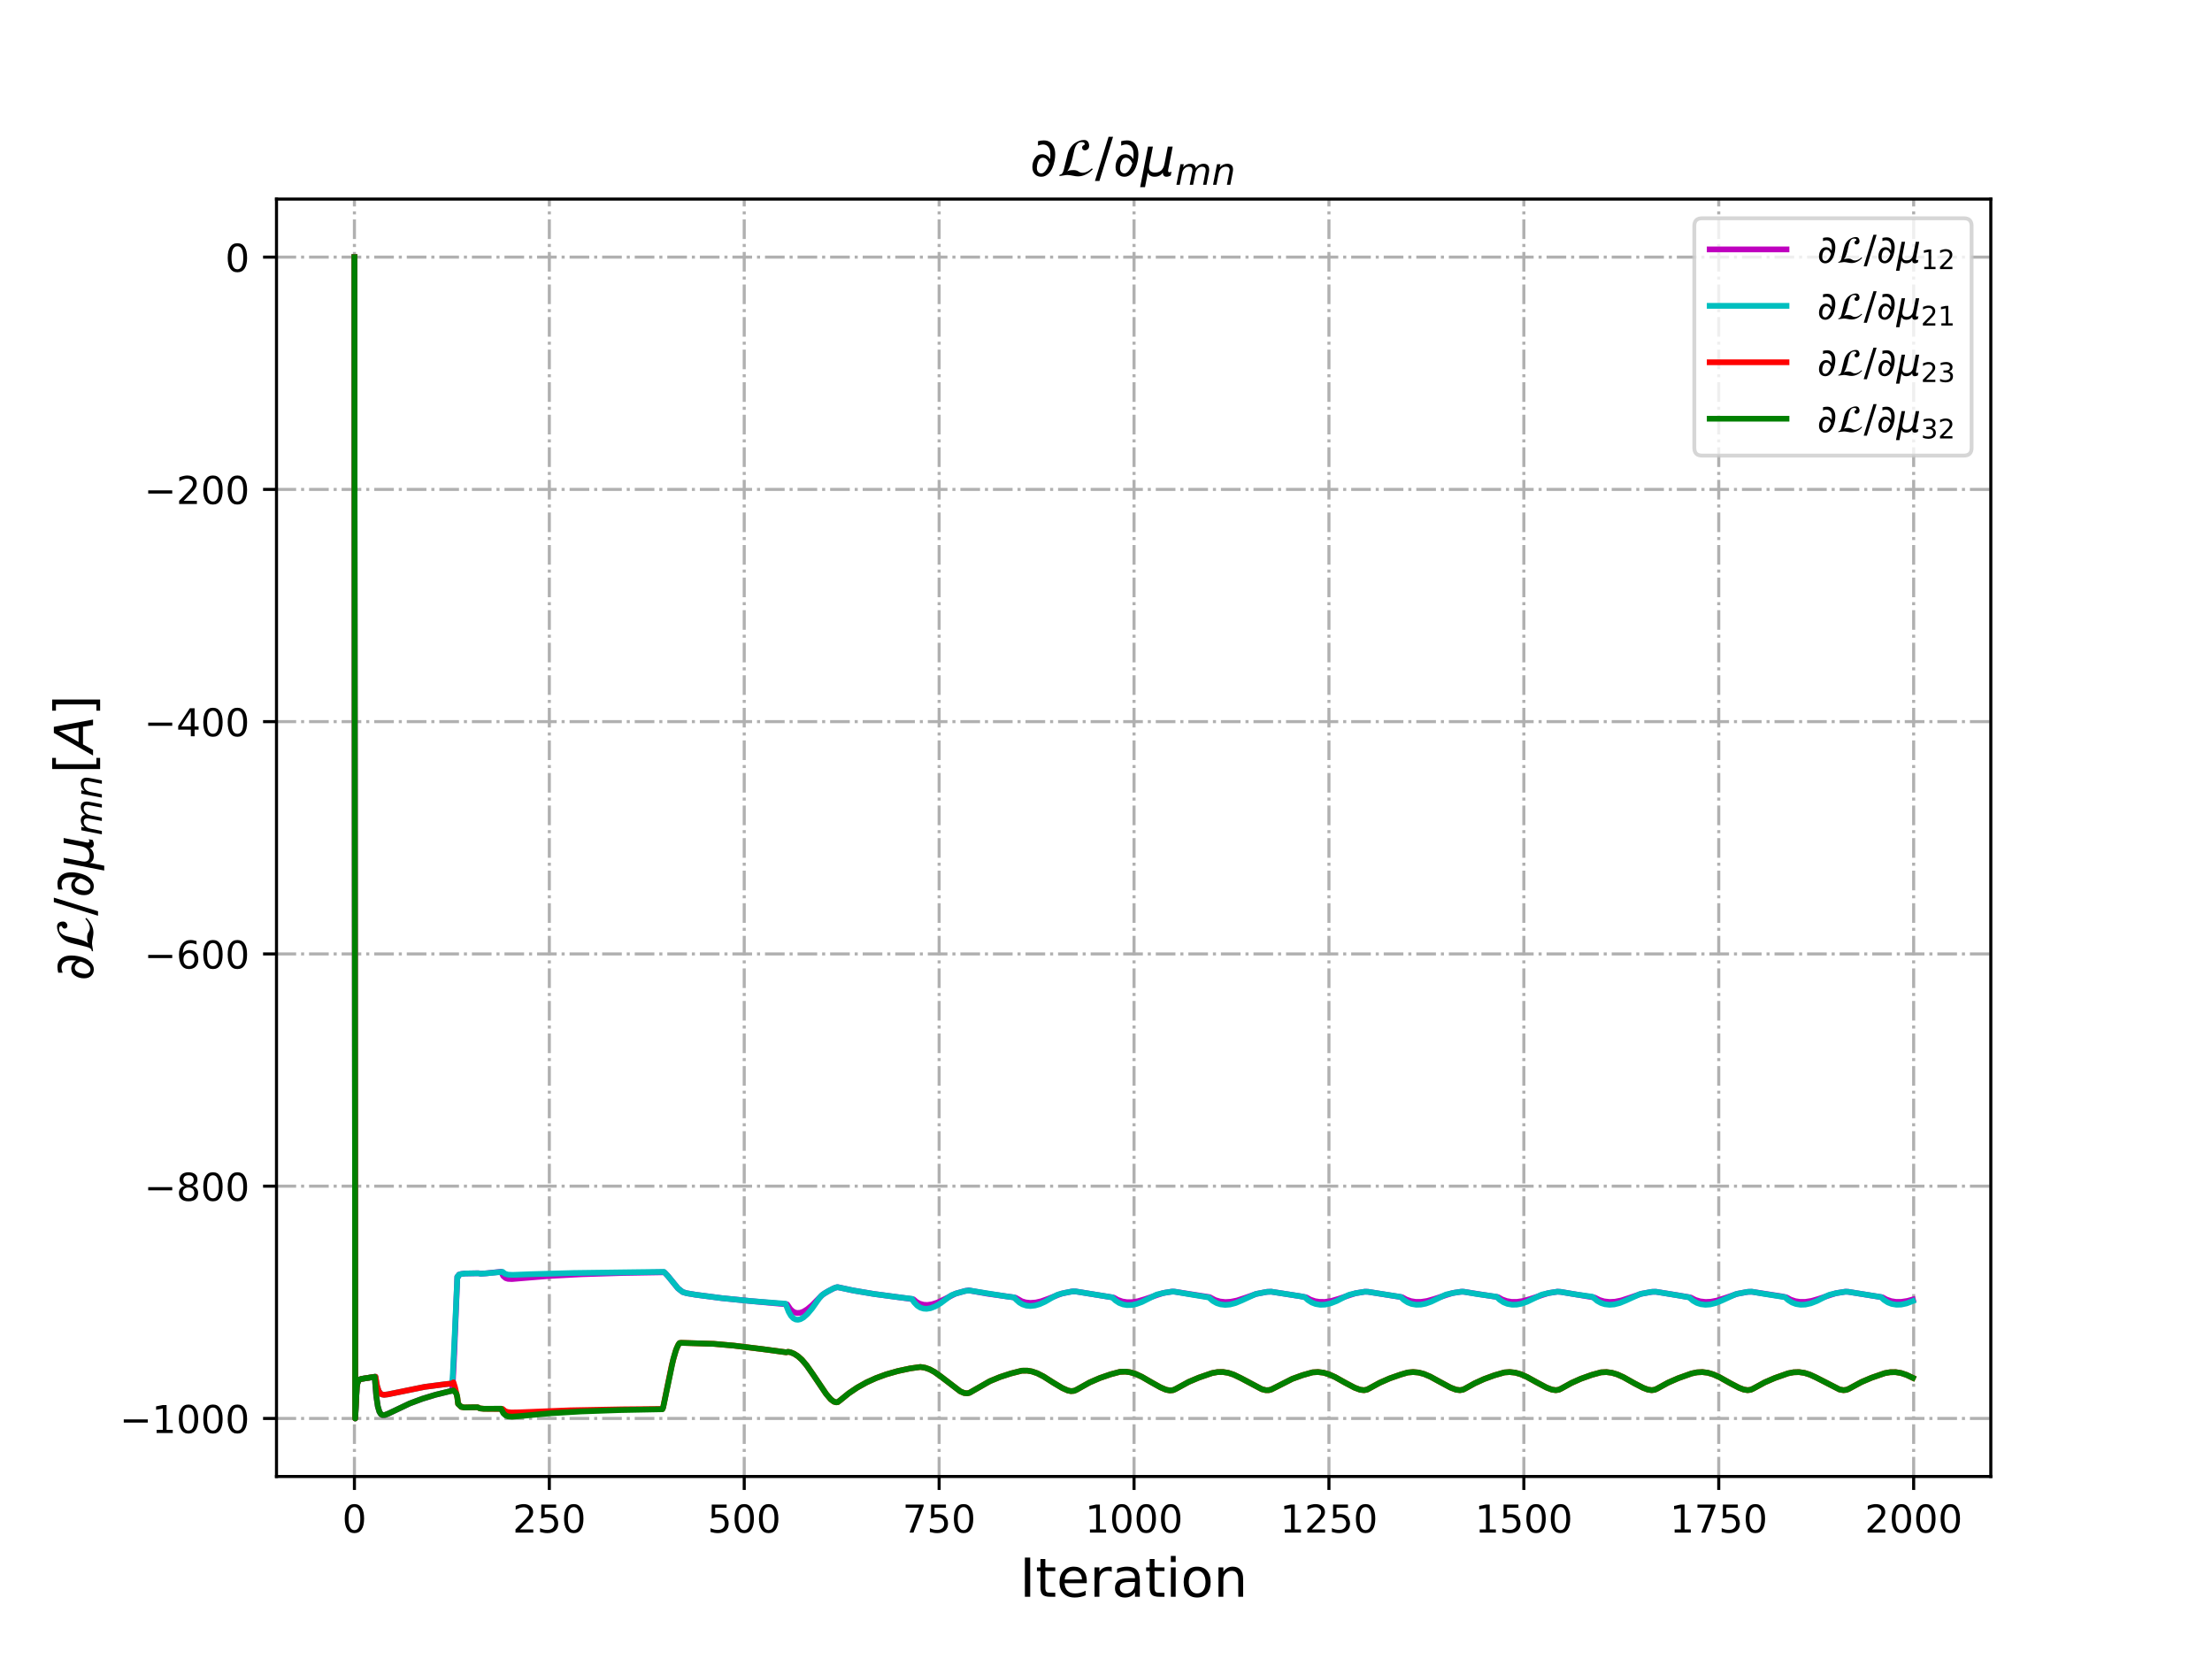<?xml version="1.0" encoding="utf-8" standalone="no"?>
<!DOCTYPE svg PUBLIC "-//W3C//DTD SVG 1.1//EN"
  "http://www.w3.org/Graphics/SVG/1.1/DTD/svg11.dtd">
<!-- Created with matplotlib (http://matplotlib.org/) -->
<svg height="432pt" version="1.1" viewBox="0 0 576 432" width="576pt" xmlns="http://www.w3.org/2000/svg" xmlns:xlink="http://www.w3.org/1999/xlink">
 <defs>
  <style type="text/css">
*{stroke-linecap:butt;stroke-linejoin:round;}
  </style>
 </defs>
 <g id="figure_1">
  <g id="patch_1">
   <path d="M 0 432 
L 576 432 
L 576 0 
L 0 0 
z
" style="fill:#ffffff;"/>
  </g>
  <g id="axes_1">
   <g id="patch_2">
    <path d="M 72 384.48 
L 518.4 384.48 
L 518.4 51.84 
L 72 51.84 
z
" style="fill:#ffffff;"/>
   </g>
   <g id="matplotlib.axis_1">
    <g id="xtick_1">
     <g id="line2d_1">
      <path clip-path="url(#p73c0d69953)" d="M 92.291 384.48 
L 92.291 51.84 
" style="fill:none;stroke:#b0b0b0;stroke-dasharray:5.12,1.28,0.8,1.28;stroke-dashoffset:0;stroke-width:0.8;"/>
     </g>
     <g id="line2d_2">
      <defs>
       <path d="M 0 0 
L 0 3.5 
" id="m567e0bb52f" style="stroke:#000000;stroke-width:0.8;"/>
      </defs>
      <g>
       <use style="stroke:#000000;stroke-width:0.8;" x="92.291" xlink:href="#m567e0bb52f" y="384.48"/>
      </g>
     </g>
     <g id="text_1">
      <!-- 0 -->
      <defs>
       <path d="M 31.781 66.406 
Q 24.172 66.406 20.328 58.906 
Q 16.5 51.422 16.5 36.375 
Q 16.5 21.391 20.328 13.891 
Q 24.172 6.391 31.781 6.391 
Q 39.453 6.391 43.281 13.891 
Q 47.125 21.391 47.125 36.375 
Q 47.125 51.422 43.281 58.906 
Q 39.453 66.406 31.781 66.406 
z
M 31.781 74.219 
Q 44.047 74.219 50.516 64.516 
Q 56.984 54.828 56.984 36.375 
Q 56.984 17.969 50.516 8.266 
Q 44.047 -1.422 31.781 -1.422 
Q 19.531 -1.422 13.062 8.266 
Q 6.594 17.969 6.594 36.375 
Q 6.594 54.828 13.062 64.516 
Q 19.531 74.219 31.781 74.219 
z
" id="DejaVuSans-30"/>
      </defs>
      <g transform="translate(89.11 399.078)scale(0.1 -0.1)">
       <use xlink:href="#DejaVuSans-30"/>
      </g>
     </g>
    </g>
    <g id="xtick_2">
     <g id="line2d_3">
      <path clip-path="url(#p73c0d69953)" d="M 143.044 384.48 
L 143.044 51.84 
" style="fill:none;stroke:#b0b0b0;stroke-dasharray:5.12,1.28,0.8,1.28;stroke-dashoffset:0;stroke-width:0.8;"/>
     </g>
     <g id="line2d_4">
      <g>
       <use style="stroke:#000000;stroke-width:0.8;" x="143.044" xlink:href="#m567e0bb52f" y="384.48"/>
      </g>
     </g>
     <g id="text_2">
      <!-- 250 -->
      <defs>
       <path d="M 19.188 8.297 
L 53.609 8.297 
L 53.609 0 
L 7.328 0 
L 7.328 8.297 
Q 12.938 14.109 22.625 23.891 
Q 32.328 33.688 34.812 36.531 
Q 39.547 41.844 41.422 45.531 
Q 43.312 49.219 43.312 52.781 
Q 43.312 58.594 39.234 62.25 
Q 35.156 65.922 28.609 65.922 
Q 23.969 65.922 18.812 64.312 
Q 13.672 62.703 7.812 59.422 
L 7.812 69.391 
Q 13.766 71.781 18.938 73 
Q 24.125 74.219 28.422 74.219 
Q 39.75 74.219 46.484 68.547 
Q 53.219 62.891 53.219 53.422 
Q 53.219 48.922 51.531 44.891 
Q 49.859 40.875 45.406 35.406 
Q 44.188 33.984 37.641 27.219 
Q 31.109 20.453 19.188 8.297 
z
" id="DejaVuSans-32"/>
       <path d="M 10.797 72.906 
L 49.516 72.906 
L 49.516 64.594 
L 19.828 64.594 
L 19.828 46.734 
Q 21.969 47.469 24.109 47.828 
Q 26.266 48.188 28.422 48.188 
Q 40.625 48.188 47.75 41.5 
Q 54.891 34.812 54.891 23.391 
Q 54.891 11.625 47.562 5.094 
Q 40.234 -1.422 26.906 -1.422 
Q 22.312 -1.422 17.547 -0.641 
Q 12.797 0.141 7.719 1.703 
L 7.719 11.625 
Q 12.109 9.234 16.797 8.062 
Q 21.484 6.891 26.703 6.891 
Q 35.156 6.891 40.078 11.328 
Q 45.016 15.766 45.016 23.391 
Q 45.016 31 40.078 35.438 
Q 35.156 39.891 26.703 39.891 
Q 22.75 39.891 18.812 39.016 
Q 14.891 38.141 10.797 36.281 
z
" id="DejaVuSans-35"/>
      </defs>
      <g transform="translate(133.5 399.078)scale(0.1 -0.1)">
       <use xlink:href="#DejaVuSans-32"/>
       <use x="63.623" xlink:href="#DejaVuSans-35"/>
       <use x="127.246" xlink:href="#DejaVuSans-30"/>
      </g>
     </g>
    </g>
    <g id="xtick_3">
     <g id="line2d_5">
      <path clip-path="url(#p73c0d69953)" d="M 193.796 384.48 
L 193.796 51.84 
" style="fill:none;stroke:#b0b0b0;stroke-dasharray:5.12,1.28,0.8,1.28;stroke-dashoffset:0;stroke-width:0.8;"/>
     </g>
     <g id="line2d_6">
      <g>
       <use style="stroke:#000000;stroke-width:0.8;" x="193.796" xlink:href="#m567e0bb52f" y="384.48"/>
      </g>
     </g>
     <g id="text_3">
      <!-- 500 -->
      <g transform="translate(184.252 399.078)scale(0.1 -0.1)">
       <use xlink:href="#DejaVuSans-35"/>
       <use x="63.623" xlink:href="#DejaVuSans-30"/>
       <use x="127.246" xlink:href="#DejaVuSans-30"/>
      </g>
     </g>
    </g>
    <g id="xtick_4">
     <g id="line2d_7">
      <path clip-path="url(#p73c0d69953)" d="M 244.549 384.48 
L 244.549 51.84 
" style="fill:none;stroke:#b0b0b0;stroke-dasharray:5.12,1.28,0.8,1.28;stroke-dashoffset:0;stroke-width:0.8;"/>
     </g>
     <g id="line2d_8">
      <g>
       <use style="stroke:#000000;stroke-width:0.8;" x="244.549" xlink:href="#m567e0bb52f" y="384.48"/>
      </g>
     </g>
     <g id="text_4">
      <!-- 750 -->
      <defs>
       <path d="M 8.203 72.906 
L 55.078 72.906 
L 55.078 68.703 
L 28.609 0 
L 18.312 0 
L 43.219 64.594 
L 8.203 64.594 
z
" id="DejaVuSans-37"/>
      </defs>
      <g transform="translate(235.005 399.078)scale(0.1 -0.1)">
       <use xlink:href="#DejaVuSans-37"/>
       <use x="63.623" xlink:href="#DejaVuSans-35"/>
       <use x="127.246" xlink:href="#DejaVuSans-30"/>
      </g>
     </g>
    </g>
    <g id="xtick_5">
     <g id="line2d_9">
      <path clip-path="url(#p73c0d69953)" d="M 295.302 384.48 
L 295.302 51.84 
" style="fill:none;stroke:#b0b0b0;stroke-dasharray:5.12,1.28,0.8,1.28;stroke-dashoffset:0;stroke-width:0.8;"/>
     </g>
     <g id="line2d_10">
      <g>
       <use style="stroke:#000000;stroke-width:0.8;" x="295.302" xlink:href="#m567e0bb52f" y="384.48"/>
      </g>
     </g>
     <g id="text_5">
      <!-- 1000 -->
      <defs>
       <path d="M 12.406 8.297 
L 28.516 8.297 
L 28.516 63.922 
L 10.984 60.406 
L 10.984 69.391 
L 28.422 72.906 
L 38.281 72.906 
L 38.281 8.297 
L 54.391 8.297 
L 54.391 0 
L 12.406 0 
z
" id="DejaVuSans-31"/>
      </defs>
      <g transform="translate(282.577 399.078)scale(0.1 -0.1)">
       <use xlink:href="#DejaVuSans-31"/>
       <use x="63.623" xlink:href="#DejaVuSans-30"/>
       <use x="127.246" xlink:href="#DejaVuSans-30"/>
       <use x="190.869" xlink:href="#DejaVuSans-30"/>
      </g>
     </g>
    </g>
    <g id="xtick_6">
     <g id="line2d_11">
      <path clip-path="url(#p73c0d69953)" d="M 346.054 384.48 
L 346.054 51.84 
" style="fill:none;stroke:#b0b0b0;stroke-dasharray:5.12,1.28,0.8,1.28;stroke-dashoffset:0;stroke-width:0.8;"/>
     </g>
     <g id="line2d_12">
      <g>
       <use style="stroke:#000000;stroke-width:0.8;" x="346.054" xlink:href="#m567e0bb52f" y="384.48"/>
      </g>
     </g>
     <g id="text_6">
      <!-- 1250 -->
      <g transform="translate(333.329 399.078)scale(0.1 -0.1)">
       <use xlink:href="#DejaVuSans-31"/>
       <use x="63.623" xlink:href="#DejaVuSans-32"/>
       <use x="127.246" xlink:href="#DejaVuSans-35"/>
       <use x="190.869" xlink:href="#DejaVuSans-30"/>
      </g>
     </g>
    </g>
    <g id="xtick_7">
     <g id="line2d_13">
      <path clip-path="url(#p73c0d69953)" d="M 396.807 384.48 
L 396.807 51.84 
" style="fill:none;stroke:#b0b0b0;stroke-dasharray:5.12,1.28,0.8,1.28;stroke-dashoffset:0;stroke-width:0.8;"/>
     </g>
     <g id="line2d_14">
      <g>
       <use style="stroke:#000000;stroke-width:0.8;" x="396.807" xlink:href="#m567e0bb52f" y="384.48"/>
      </g>
     </g>
     <g id="text_7">
      <!-- 1500 -->
      <g transform="translate(384.082 399.078)scale(0.1 -0.1)">
       <use xlink:href="#DejaVuSans-31"/>
       <use x="63.623" xlink:href="#DejaVuSans-35"/>
       <use x="127.246" xlink:href="#DejaVuSans-30"/>
       <use x="190.869" xlink:href="#DejaVuSans-30"/>
      </g>
     </g>
    </g>
    <g id="xtick_8">
     <g id="line2d_15">
      <path clip-path="url(#p73c0d69953)" d="M 447.559 384.48 
L 447.559 51.84 
" style="fill:none;stroke:#b0b0b0;stroke-dasharray:5.12,1.28,0.8,1.28;stroke-dashoffset:0;stroke-width:0.8;"/>
     </g>
     <g id="line2d_16">
      <g>
       <use style="stroke:#000000;stroke-width:0.8;" x="447.559" xlink:href="#m567e0bb52f" y="384.48"/>
      </g>
     </g>
     <g id="text_8">
      <!-- 1750 -->
      <g transform="translate(434.834 399.078)scale(0.1 -0.1)">
       <use xlink:href="#DejaVuSans-31"/>
       <use x="63.623" xlink:href="#DejaVuSans-37"/>
       <use x="127.246" xlink:href="#DejaVuSans-35"/>
       <use x="190.869" xlink:href="#DejaVuSans-30"/>
      </g>
     </g>
    </g>
    <g id="xtick_9">
     <g id="line2d_17">
      <path clip-path="url(#p73c0d69953)" d="M 498.312 384.48 
L 498.312 51.84 
" style="fill:none;stroke:#b0b0b0;stroke-dasharray:5.12,1.28,0.8,1.28;stroke-dashoffset:0;stroke-width:0.8;"/>
     </g>
     <g id="line2d_18">
      <g>
       <use style="stroke:#000000;stroke-width:0.8;" x="498.312" xlink:href="#m567e0bb52f" y="384.48"/>
      </g>
     </g>
     <g id="text_9">
      <!-- 2000 -->
      <g transform="translate(485.587 399.078)scale(0.1 -0.1)">
       <use xlink:href="#DejaVuSans-32"/>
       <use x="63.623" xlink:href="#DejaVuSans-30"/>
       <use x="127.246" xlink:href="#DejaVuSans-30"/>
       <use x="190.869" xlink:href="#DejaVuSans-30"/>
      </g>
     </g>
    </g>
    <g id="text_10">
     <!-- Iteration -->
     <defs>
      <path d="M 9.812 72.906 
L 19.672 72.906 
L 19.672 0 
L 9.812 0 
z
" id="DejaVuSans-49"/>
      <path d="M 18.312 70.219 
L 18.312 54.688 
L 36.812 54.688 
L 36.812 47.703 
L 18.312 47.703 
L 18.312 18.016 
Q 18.312 11.328 20.141 9.422 
Q 21.969 7.516 27.594 7.516 
L 36.812 7.516 
L 36.812 0 
L 27.594 0 
Q 17.188 0 13.234 3.875 
Q 9.281 7.766 9.281 18.016 
L 9.281 47.703 
L 2.688 47.703 
L 2.688 54.688 
L 9.281 54.688 
L 9.281 70.219 
z
" id="DejaVuSans-74"/>
      <path d="M 56.203 29.594 
L 56.203 25.203 
L 14.891 25.203 
Q 15.484 15.922 20.484 11.062 
Q 25.484 6.203 34.422 6.203 
Q 39.594 6.203 44.453 7.469 
Q 49.312 8.734 54.109 11.281 
L 54.109 2.781 
Q 49.266 0.734 44.188 -0.344 
Q 39.109 -1.422 33.891 -1.422 
Q 20.797 -1.422 13.156 6.188 
Q 5.516 13.812 5.516 26.812 
Q 5.516 40.234 12.766 48.109 
Q 20.016 56 32.328 56 
Q 43.359 56 49.781 48.891 
Q 56.203 41.797 56.203 29.594 
z
M 47.219 32.234 
Q 47.125 39.594 43.094 43.984 
Q 39.062 48.391 32.422 48.391 
Q 24.906 48.391 20.391 44.141 
Q 15.875 39.891 15.188 32.172 
z
" id="DejaVuSans-65"/>
      <path d="M 41.109 46.297 
Q 39.594 47.172 37.812 47.578 
Q 36.031 48 33.891 48 
Q 26.266 48 22.188 43.047 
Q 18.109 38.094 18.109 28.812 
L 18.109 0 
L 9.078 0 
L 9.078 54.688 
L 18.109 54.688 
L 18.109 46.188 
Q 20.953 51.172 25.484 53.578 
Q 30.031 56 36.531 56 
Q 37.453 56 38.578 55.875 
Q 39.703 55.766 41.062 55.516 
z
" id="DejaVuSans-72"/>
      <path d="M 34.281 27.484 
Q 23.391 27.484 19.188 25 
Q 14.984 22.516 14.984 16.5 
Q 14.984 11.719 18.141 8.906 
Q 21.297 6.109 26.703 6.109 
Q 34.188 6.109 38.703 11.406 
Q 43.219 16.703 43.219 25.484 
L 43.219 27.484 
z
M 52.203 31.203 
L 52.203 0 
L 43.219 0 
L 43.219 8.297 
Q 40.141 3.328 35.547 0.953 
Q 30.953 -1.422 24.312 -1.422 
Q 15.922 -1.422 10.953 3.297 
Q 6 8.016 6 15.922 
Q 6 25.141 12.172 29.828 
Q 18.359 34.516 30.609 34.516 
L 43.219 34.516 
L 43.219 35.406 
Q 43.219 41.609 39.141 45 
Q 35.062 48.391 27.688 48.391 
Q 23 48.391 18.547 47.266 
Q 14.109 46.141 10.016 43.891 
L 10.016 52.203 
Q 14.938 54.109 19.578 55.047 
Q 24.219 56 28.609 56 
Q 40.484 56 46.344 49.844 
Q 52.203 43.703 52.203 31.203 
z
" id="DejaVuSans-61"/>
      <path d="M 9.422 54.688 
L 18.406 54.688 
L 18.406 0 
L 9.422 0 
z
M 9.422 75.984 
L 18.406 75.984 
L 18.406 64.594 
L 9.422 64.594 
z
" id="DejaVuSans-69"/>
      <path d="M 30.609 48.391 
Q 23.391 48.391 19.188 42.75 
Q 14.984 37.109 14.984 27.297 
Q 14.984 17.484 19.156 11.844 
Q 23.344 6.203 30.609 6.203 
Q 37.797 6.203 41.984 11.859 
Q 46.188 17.531 46.188 27.297 
Q 46.188 37.016 41.984 42.703 
Q 37.797 48.391 30.609 48.391 
z
M 30.609 56 
Q 42.328 56 49.016 48.375 
Q 55.719 40.766 55.719 27.297 
Q 55.719 13.875 49.016 6.219 
Q 42.328 -1.422 30.609 -1.422 
Q 18.844 -1.422 12.172 6.219 
Q 5.516 13.875 5.516 27.297 
Q 5.516 40.766 12.172 48.375 
Q 18.844 56 30.609 56 
z
" id="DejaVuSans-6f"/>
      <path d="M 54.891 33.016 
L 54.891 0 
L 45.906 0 
L 45.906 32.719 
Q 45.906 40.484 42.875 44.328 
Q 39.844 48.188 33.797 48.188 
Q 26.516 48.188 22.312 43.547 
Q 18.109 38.922 18.109 30.906 
L 18.109 0 
L 9.078 0 
L 9.078 54.688 
L 18.109 54.688 
L 18.109 46.188 
Q 21.344 51.125 25.703 53.562 
Q 30.078 56 35.797 56 
Q 45.219 56 50.047 50.172 
Q 54.891 44.344 54.891 33.016 
z
" id="DejaVuSans-6e"/>
     </defs>
     <g transform="translate(265.508 415.796)scale(0.14 -0.14)">
      <use xlink:href="#DejaVuSans-49"/>
      <use x="29.492" xlink:href="#DejaVuSans-74"/>
      <use x="68.701" xlink:href="#DejaVuSans-65"/>
      <use x="130.225" xlink:href="#DejaVuSans-72"/>
      <use x="171.338" xlink:href="#DejaVuSans-61"/>
      <use x="232.617" xlink:href="#DejaVuSans-74"/>
      <use x="271.826" xlink:href="#DejaVuSans-69"/>
      <use x="299.609" xlink:href="#DejaVuSans-6f"/>
      <use x="360.791" xlink:href="#DejaVuSans-6e"/>
     </g>
    </g>
   </g>
   <g id="matplotlib.axis_2">
    <g id="ytick_1">
     <g id="line2d_19">
      <path clip-path="url(#p73c0d69953)" d="M 72 369.36 
L 518.4 369.36 
" style="fill:none;stroke:#b0b0b0;stroke-dasharray:5.12,1.28,0.8,1.28;stroke-dashoffset:0;stroke-width:0.8;"/>
     </g>
     <g id="line2d_20">
      <defs>
       <path d="M 0 0 
L -3.5 0 
" id="m4d14f72180" style="stroke:#000000;stroke-width:0.8;"/>
      </defs>
      <g>
       <use style="stroke:#000000;stroke-width:0.8;" x="72" xlink:href="#m4d14f72180" y="369.36"/>
      </g>
     </g>
     <g id="text_11">
      <!-- −1000 -->
      <defs>
       <path d="M 10.594 35.5 
L 73.188 35.5 
L 73.188 27.203 
L 10.594 27.203 
z
" id="DejaVuSans-2212"/>
      </defs>
      <g transform="translate(31.17 373.159)scale(0.1 -0.1)">
       <use xlink:href="#DejaVuSans-2212"/>
       <use x="83.789" xlink:href="#DejaVuSans-31"/>
       <use x="147.412" xlink:href="#DejaVuSans-30"/>
       <use x="211.035" xlink:href="#DejaVuSans-30"/>
       <use x="274.658" xlink:href="#DejaVuSans-30"/>
      </g>
     </g>
    </g>
    <g id="ytick_2">
     <g id="line2d_21">
      <path clip-path="url(#p73c0d69953)" d="M 72 308.88 
L 518.4 308.88 
" style="fill:none;stroke:#b0b0b0;stroke-dasharray:5.12,1.28,0.8,1.28;stroke-dashoffset:0;stroke-width:0.8;"/>
     </g>
     <g id="line2d_22">
      <g>
       <use style="stroke:#000000;stroke-width:0.8;" x="72" xlink:href="#m4d14f72180" y="308.88"/>
      </g>
     </g>
     <g id="text_12">
      <!-- −800 -->
      <defs>
       <path d="M 31.781 34.625 
Q 24.75 34.625 20.719 30.859 
Q 16.703 27.094 16.703 20.516 
Q 16.703 13.922 20.719 10.156 
Q 24.75 6.391 31.781 6.391 
Q 38.812 6.391 42.859 10.172 
Q 46.922 13.969 46.922 20.516 
Q 46.922 27.094 42.891 30.859 
Q 38.875 34.625 31.781 34.625 
z
M 21.922 38.812 
Q 15.578 40.375 12.031 44.719 
Q 8.5 49.078 8.5 55.328 
Q 8.5 64.062 14.719 69.141 
Q 20.953 74.219 31.781 74.219 
Q 42.672 74.219 48.875 69.141 
Q 55.078 64.062 55.078 55.328 
Q 55.078 49.078 51.531 44.719 
Q 48 40.375 41.703 38.812 
Q 48.828 37.156 52.797 32.312 
Q 56.781 27.484 56.781 20.516 
Q 56.781 9.906 50.312 4.234 
Q 43.844 -1.422 31.781 -1.422 
Q 19.734 -1.422 13.25 4.234 
Q 6.781 9.906 6.781 20.516 
Q 6.781 27.484 10.781 32.312 
Q 14.797 37.156 21.922 38.812 
z
M 18.312 54.391 
Q 18.312 48.734 21.844 45.562 
Q 25.391 42.391 31.781 42.391 
Q 38.141 42.391 41.719 45.562 
Q 45.312 48.734 45.312 54.391 
Q 45.312 60.062 41.719 63.234 
Q 38.141 66.406 31.781 66.406 
Q 25.391 66.406 21.844 63.234 
Q 18.312 60.062 18.312 54.391 
z
" id="DejaVuSans-38"/>
      </defs>
      <g transform="translate(37.533 312.679)scale(0.1 -0.1)">
       <use xlink:href="#DejaVuSans-2212"/>
       <use x="83.789" xlink:href="#DejaVuSans-38"/>
       <use x="147.412" xlink:href="#DejaVuSans-30"/>
       <use x="211.035" xlink:href="#DejaVuSans-30"/>
      </g>
     </g>
    </g>
    <g id="ytick_3">
     <g id="line2d_23">
      <path clip-path="url(#p73c0d69953)" d="M 72 248.4 
L 518.4 248.4 
" style="fill:none;stroke:#b0b0b0;stroke-dasharray:5.12,1.28,0.8,1.28;stroke-dashoffset:0;stroke-width:0.8;"/>
     </g>
     <g id="line2d_24">
      <g>
       <use style="stroke:#000000;stroke-width:0.8;" x="72" xlink:href="#m4d14f72180" y="248.4"/>
      </g>
     </g>
     <g id="text_13">
      <!-- −600 -->
      <defs>
       <path d="M 33.016 40.375 
Q 26.375 40.375 22.484 35.828 
Q 18.609 31.297 18.609 23.391 
Q 18.609 15.531 22.484 10.953 
Q 26.375 6.391 33.016 6.391 
Q 39.656 6.391 43.531 10.953 
Q 47.406 15.531 47.406 23.391 
Q 47.406 31.297 43.531 35.828 
Q 39.656 40.375 33.016 40.375 
z
M 52.594 71.297 
L 52.594 62.312 
Q 48.875 64.062 45.094 64.984 
Q 41.312 65.922 37.594 65.922 
Q 27.828 65.922 22.672 59.328 
Q 17.531 52.734 16.797 39.406 
Q 19.672 43.656 24.016 45.922 
Q 28.375 48.188 33.594 48.188 
Q 44.578 48.188 50.953 41.516 
Q 57.328 34.859 57.328 23.391 
Q 57.328 12.156 50.688 5.359 
Q 44.047 -1.422 33.016 -1.422 
Q 20.359 -1.422 13.672 8.266 
Q 6.984 17.969 6.984 36.375 
Q 6.984 53.656 15.188 63.938 
Q 23.391 74.219 37.203 74.219 
Q 40.922 74.219 44.703 73.484 
Q 48.484 72.75 52.594 71.297 
z
" id="DejaVuSans-36"/>
      </defs>
      <g transform="translate(37.533 252.199)scale(0.1 -0.1)">
       <use xlink:href="#DejaVuSans-2212"/>
       <use x="83.789" xlink:href="#DejaVuSans-36"/>
       <use x="147.412" xlink:href="#DejaVuSans-30"/>
       <use x="211.035" xlink:href="#DejaVuSans-30"/>
      </g>
     </g>
    </g>
    <g id="ytick_4">
     <g id="line2d_25">
      <path clip-path="url(#p73c0d69953)" d="M 72 187.92 
L 518.4 187.92 
" style="fill:none;stroke:#b0b0b0;stroke-dasharray:5.12,1.28,0.8,1.28;stroke-dashoffset:0;stroke-width:0.8;"/>
     </g>
     <g id="line2d_26">
      <g>
       <use style="stroke:#000000;stroke-width:0.8;" x="72" xlink:href="#m4d14f72180" y="187.92"/>
      </g>
     </g>
     <g id="text_14">
      <!-- −400 -->
      <defs>
       <path d="M 37.797 64.312 
L 12.891 25.391 
L 37.797 25.391 
z
M 35.203 72.906 
L 47.609 72.906 
L 47.609 25.391 
L 58.016 25.391 
L 58.016 17.188 
L 47.609 17.188 
L 47.609 0 
L 37.797 0 
L 37.797 17.188 
L 4.891 17.188 
L 4.891 26.703 
z
" id="DejaVuSans-34"/>
      </defs>
      <g transform="translate(37.533 191.719)scale(0.1 -0.1)">
       <use xlink:href="#DejaVuSans-2212"/>
       <use x="83.789" xlink:href="#DejaVuSans-34"/>
       <use x="147.412" xlink:href="#DejaVuSans-30"/>
       <use x="211.035" xlink:href="#DejaVuSans-30"/>
      </g>
     </g>
    </g>
    <g id="ytick_5">
     <g id="line2d_27">
      <path clip-path="url(#p73c0d69953)" d="M 72 127.44 
L 518.4 127.44 
" style="fill:none;stroke:#b0b0b0;stroke-dasharray:5.12,1.28,0.8,1.28;stroke-dashoffset:0;stroke-width:0.8;"/>
     </g>
     <g id="line2d_28">
      <g>
       <use style="stroke:#000000;stroke-width:0.8;" x="72" xlink:href="#m4d14f72180" y="127.44"/>
      </g>
     </g>
     <g id="text_15">
      <!-- −200 -->
      <g transform="translate(37.533 131.239)scale(0.1 -0.1)">
       <use xlink:href="#DejaVuSans-2212"/>
       <use x="83.789" xlink:href="#DejaVuSans-32"/>
       <use x="147.412" xlink:href="#DejaVuSans-30"/>
       <use x="211.035" xlink:href="#DejaVuSans-30"/>
      </g>
     </g>
    </g>
    <g id="ytick_6">
     <g id="line2d_29">
      <path clip-path="url(#p73c0d69953)" d="M 72 66.96 
L 518.4 66.96 
" style="fill:none;stroke:#b0b0b0;stroke-dasharray:5.12,1.28,0.8,1.28;stroke-dashoffset:0;stroke-width:0.8;"/>
     </g>
     <g id="line2d_30">
      <g>
       <use style="stroke:#000000;stroke-width:0.8;" x="72" xlink:href="#m4d14f72180" y="66.96"/>
      </g>
     </g>
     <g id="text_16">
      <!-- 0 -->
      <g transform="translate(58.638 70.759)scale(0.1 -0.1)">
       <use xlink:href="#DejaVuSans-30"/>
      </g>
     </g>
    </g>
    <g id="text_17">
     <!-- $\partial \mathcal{L}/ \partial \mu_{mn}[A]$ -->
     <defs>
      <path d="M 21.344 -1.422 
Q 14.453 -1.422 9.969 2.734 
Q 4.641 7.672 4.641 16.609 
Q 4.641 25.875 9.328 33.109 
Q 14.156 40.531 22.859 40.531 
Q 28.562 40.531 33.062 36.969 
Q 35.688 34.859 37.5 31.344 
Q 38.141 35.297 38.141 39.797 
Q 38.141 46.391 36.578 50.203 
Q 33.109 58.641 23.922 58.641 
Q 20.453 58.641 15.094 56.5 
L 15.094 64.703 
Q 20.75 66.219 25.828 66.219 
Q 38.922 66.219 44.484 54.203 
Q 47.078 48.531 47.078 40.094 
Q 47.078 34.578 45.844 28.172 
Q 42.781 12.156 34.812 4.547 
Q 28.562 -1.422 21.344 -1.422 
z
M 12.984 15.141 
Q 12.984 10.25 15.141 7.625 
Q 17.438 4.828 20.953 4.828 
Q 24.078 4.828 26.562 7.031 
Q 30.078 10.062 32.672 14.984 
Q 34.812 19.047 35.891 23.391 
Q 31.547 33.891 24.031 33.891 
Q 17.578 33.891 14.75 25.391 
Q 12.984 20.125 12.984 15.141 
z
" id="DejaVuSans-2202"/>
      <path d="M 63.594 14.297 
L 65.297 12.5 
Q 52.297 -0.703 37.703 -0.703 
Q 33.703 -0.703 28.906 0.406 
Q 21.797 1.906 17.906 1.906 
Q 15.703 1.906 10.5 0.953 
Q 5.297 0 3 0 
L 3.594 2.406 
Q 9.094 2.406 11.406 11.703 
L 18.406 40.094 
Q 20.094 47 23.688 52.391 
Q 27.297 57.797 31.641 60.844 
Q 36 63.906 40.391 65.453 
Q 44.797 67 48.797 67 
Q 53.797 67 56.141 63.797 
Q 58.5 60.594 58.5 56 
Q 58.5 52.297 56.141 50 
Q 53.797 47.703 50.406 47.703 
Q 48.203 47.703 46.797 49.203 
Q 45.406 50.703 45.406 52.797 
Q 45.406 54.406 46.203 55.5 
Q 47 56.594 47.891 56.938 
Q 48.797 57.297 49.594 57.891 
Q 50.406 58.5 50.406 59.203 
Q 50.406 63 44.594 63 
Q 39.406 63 36.094 59.141 
Q 32.797 55.297 31.094 48.938 
Q 29.406 42.594 28.047 35.688 
Q 26.703 28.797 24.203 21.297 
Q 21.703 13.797 18.094 9.203 
L 18.094 8.797 
Q 21.297 11 29.5 11 
Q 34.797 11 38.438 8.5 
Q 42.094 6 46.297 6 
Q 54.797 6 63.594 14.297 
z
" id="STIXNonUnicode-Italic-e238"/>
      <path d="M 25.391 72.906 
L 33.688 72.906 
L 8.297 -9.281 
L 0 -9.281 
z
" id="DejaVuSans-2f"/>
      <path d="M -1.312 -20.797 
L 13.375 54.688 
L 22.406 54.688 
L 15.766 20.656 
Q 15.578 19.625 15.422 18.359 
Q 15.281 17.094 15.281 15.828 
Q 15.281 11.281 18.141 8.828 
Q 21 6.391 26.312 6.391 
Q 33.547 6.391 37.984 10.484 
Q 42.438 14.594 44 22.797 
L 50.203 54.688 
L 59.188 54.688 
L 51.031 12.641 
Q 50.828 11.719 50.75 11.031 
Q 50.688 10.359 50.688 9.812 
Q 50.688 8.297 51.297 7.594 
Q 51.906 6.891 53.219 6.891 
Q 53.719 6.891 54.562 7.125 
Q 55.422 7.375 56.984 8.016 
L 55.609 0.781 
Q 53.469 -0.297 51.516 -0.859 
Q 49.562 -1.422 47.703 -1.422 
Q 44.484 -1.422 42.656 0.625 
Q 40.828 2.688 40.828 6.297 
Q 38.094 2.391 34.297 0.484 
Q 30.516 -1.422 25.391 -1.422 
Q 20.844 -1.422 17.453 0.672 
Q 14.062 2.781 12.984 6.203 
L 7.719 -20.797 
z
" id="DejaVuSans-Oblique-3bc"/>
      <path d="M 89.797 33.016 
L 83.406 0 
L 74.422 0 
L 80.719 32.719 
Q 81.109 34.812 81.297 36.328 
Q 81.5 37.844 81.5 38.922 
Q 81.5 43.312 79.047 45.75 
Q 76.609 48.188 72.219 48.188 
Q 65.672 48.188 60.547 43.281 
Q 55.422 38.375 53.906 30.516 
L 47.906 0 
L 38.922 0 
L 45.312 32.719 
Q 45.703 34.516 45.891 36.047 
Q 46.094 37.594 46.094 38.812 
Q 46.094 43.266 43.656 45.719 
Q 41.219 48.188 36.922 48.188 
Q 30.281 48.188 25.141 43.281 
Q 20.016 38.375 18.5 30.516 
L 12.5 0 
L 3.516 0 
L 14.203 54.688 
L 23.188 54.688 
L 21.484 46.188 
Q 25.141 50.984 30.047 53.484 
Q 34.969 56 40.578 56 
Q 46.531 56 50.359 52.875 
Q 54.203 49.75 54.984 44.188 
Q 59.078 49.953 64.469 52.969 
Q 69.875 56 75.875 56 
Q 82.906 56 86.734 51.953 
Q 90.578 47.906 90.578 40.484 
Q 90.578 38.875 90.375 36.938 
Q 90.188 35.016 89.797 33.016 
z
" id="DejaVuSans-Oblique-6d"/>
      <path d="M 55.719 33.016 
L 49.312 0 
L 40.281 0 
L 46.688 32.672 
Q 47.125 34.969 47.359 36.719 
Q 47.609 38.484 47.609 39.5 
Q 47.609 43.609 45.016 45.891 
Q 42.438 48.188 37.797 48.188 
Q 30.562 48.188 25.344 43.375 
Q 20.125 38.578 18.5 30.328 
L 12.5 0 
L 3.516 0 
L 14.109 54.688 
L 23.094 54.688 
L 21.297 46.094 
Q 25.047 50.828 30.312 53.406 
Q 35.594 56 41.406 56 
Q 48.641 56 52.609 52.094 
Q 56.594 48.188 56.594 41.109 
Q 56.594 39.359 56.375 37.359 
Q 56.156 35.359 55.719 33.016 
z
" id="DejaVuSans-Oblique-6e"/>
      <path d="M 8.594 75.984 
L 29.297 75.984 
L 29.297 69 
L 17.578 69 
L 17.578 -6.203 
L 29.297 -6.203 
L 29.297 -13.188 
L 8.594 -13.188 
z
" id="DejaVuSans-5b"/>
      <path d="M 36.812 72.906 
L 48 72.906 
L 61.531 0 
L 51.219 0 
L 48.188 18.703 
L 15.375 18.703 
L 5.078 0 
L -5.328 0 
z
M 40.375 63.188 
L 19.922 26.906 
L 46.688 26.906 
z
" id="DejaVuSans-Oblique-41"/>
      <path d="M 30.422 75.984 
L 30.422 -13.188 
L 9.719 -13.188 
L 9.719 -6.203 
L 21.391 -6.203 
L 21.391 69 
L 9.719 69 
L 9.719 75.984 
z
" id="DejaVuSans-5d"/>
     </defs>
     <g transform="translate(24.23 255.4)rotate(-90)scale(0.14 -0.14)">
      <use transform="translate(0 0.016)" xlink:href="#DejaVuSans-2202"/>
      <use transform="translate(51.709 0.016)" xlink:href="#STIXNonUnicode-Italic-e238"/>
      <use transform="translate(121.009 0.016)" xlink:href="#DejaVuSans-2f"/>
      <use transform="translate(154.7 0.016)" xlink:href="#DejaVuSans-2202"/>
      <use transform="translate(206.409 0.016)" xlink:href="#DejaVuSans-Oblique-3bc"/>
      <use transform="translate(270.032 -16.391)scale(0.7)" xlink:href="#DejaVuSans-Oblique-6d"/>
      <use transform="translate(338.221 -16.391)scale(0.7)" xlink:href="#DejaVuSans-Oblique-6e"/>
      <use transform="translate(385.32 0.016)" xlink:href="#DejaVuSans-5b"/>
      <use transform="translate(424.334 0.016)" xlink:href="#DejaVuSans-Oblique-41"/>
      <use transform="translate(492.742 0.016)" xlink:href="#DejaVuSans-5d"/>
     </g>
    </g>
   </g>
   <g id="line2d_31">
    <path clip-path="url(#p73c0d69953)" d="M 92.291 66.96 
L 92.494 369.36 
L 92.9 361.232 
L 93.103 360.038 
L 93.509 359.287 
L 94.118 359.064 
L 97.569 358.52 
L 97.975 363.464 
L 98.381 366.21 
L 98.787 367.596 
L 99.193 368.24 
L 99.599 368.48 
L 100.208 368.463 
L 101.223 368.057 
L 106.705 365.451 
L 109.953 364.243 
L 113.404 363.192 
L 117.261 362.246 
L 117.667 362.158 
L 117.87 360.744 
L 118.276 352.661 
L 119.088 332.455 
L 119.291 332.463 
L 119.494 331.936 
L 120.103 331.747 
L 121.118 331.616 
L 124.57 331.552 
L 125.179 331.676 
L 126.6 331.576 
L 130.457 331.154 
L 131.066 332.293 
L 131.675 332.812 
L 132.284 333.013 
L 133.299 333.064 
L 135.938 332.84 
L 143.044 332.255 
L 151.367 331.813 
L 162.127 331.48 
L 172.886 331.3 
L 173.089 331.374 
L 173.901 332.245 
L 176.54 335.483 
L 177.758 336.434 
L 178.773 336.746 
L 181.21 337.157 
L 187.909 338.028 
L 195.623 338.804 
L 204.962 339.652 
L 205.774 340.863 
L 206.383 341.441 
L 206.992 341.773 
L 207.601 341.905 
L 208.413 341.834 
L 209.225 341.537 
L 210.24 340.914 
L 211.458 339.892 
L 213.285 338.023 
L 214.3 337.049 
L 215.721 336.174 
L 217.345 335.363 
L 218.157 335.169 
L 222.015 336.008 
L 227.496 336.933 
L 234.398 337.855 
L 237.85 338.334 
L 238.662 339.029 
L 239.474 339.474 
L 240.489 339.758 
L 241.504 339.809 
L 242.722 339.633 
L 244.143 339.17 
L 245.767 338.397 
L 248.812 336.861 
L 251.248 336.172 
L 252.263 336.009 
L 257.136 336.878 
L 263.429 337.758 
L 264.444 337.918 
L 266.068 338.851 
L 267.083 339.147 
L 268.301 339.273 
L 269.722 339.169 
L 271.143 338.844 
L 272.97 338.187 
L 276.422 336.85 
L 279.061 336.302 
L 280.076 336.283 
L 290.023 337.896 
L 291.038 338.479 
L 292.256 338.903 
L 293.474 339.09 
L 294.895 339.071 
L 296.317 338.839 
L 298.144 338.296 
L 302.813 336.718 
L 305.046 336.336 
L 305.858 336.349 
L 314.994 337.774 
L 316.415 338.536 
L 317.633 338.9 
L 319.054 339.057 
L 320.475 338.979 
L 322.099 338.653 
L 324.129 337.985 
L 327.174 336.915 
L 330.016 336.383 
L 331.031 336.354 
L 338.543 337.53 
L 340.167 337.837 
L 341.182 338.401 
L 342.4 338.819 
L 343.618 339.015 
L 345.039 339.016 
L 346.663 338.765 
L 348.49 338.234 
L 352.957 336.763 
L 355.393 336.359 
L 356.205 336.379 
L 365.137 337.805 
L 366.152 338.377 
L 367.37 338.803 
L 368.588 339.006 
L 370.009 339.014 
L 371.633 338.772 
L 373.461 338.249 
L 378.13 336.733 
L 380.363 336.366 
L 381.175 336.372 
L 390.107 337.781 
L 391.123 338.361 
L 392.341 338.793 
L 393.559 339.001 
L 394.98 339.015 
L 396.604 338.779 
L 398.431 338.261 
L 403.1 336.74 
L 405.536 336.352 
L 406.348 336.398 
L 410.612 337.108 
L 415.281 337.897 
L 416.499 338.518 
L 417.717 338.877 
L 419.138 339.034 
L 420.559 338.96 
L 422.183 338.641 
L 424.213 337.983 
L 427.461 336.878 
L 430.304 336.373 
L 431.319 336.392 
L 437.003 337.309 
L 440.251 337.87 
L 441.469 338.503 
L 442.687 338.869 
L 444.108 339.032 
L 445.529 338.964 
L 447.153 338.651 
L 449.184 337.997 
L 452.432 336.886 
L 455.274 336.377 
L 456.289 336.387 
L 464.003 337.581 
L 465.221 337.846 
L 466.236 338.402 
L 467.454 338.815 
L 468.673 339.008 
L 470.094 339.008 
L 471.718 338.758 
L 473.545 338.228 
L 478.011 336.763 
L 480.447 336.361 
L 481.259 336.382 
L 490.192 337.825 
L 491.207 338.388 
L 492.425 338.808 
L 493.643 339.005 
L 495.064 339.01 
L 496.688 338.764 
L 498.109 338.374 
L 498.109 338.374 
" style="fill:none;stroke:#bf00bf;stroke-linecap:square;stroke-width:1.5;"/>
   </g>
   <g id="line2d_32">
    <path clip-path="url(#p73c0d69953)" d="M 92.291 66.96 
L 92.494 369.36 
L 92.9 361.232 
L 93.103 360.038 
L 93.509 359.287 
L 94.118 359.064 
L 97.772 358.486 
L 98.178 360.876 
L 98.584 362.148 
L 98.99 362.79 
L 99.396 363.087 
L 100.005 363.21 
L 101.02 363.083 
L 110.562 361.146 
L 115.84 360.455 
L 117.667 360.262 
L 117.87 358.87 
L 118.479 346.161 
L 119.088 332.455 
L 119.291 332.463 
L 119.494 331.936 
L 120.103 331.747 
L 121.118 331.616 
L 124.57 331.552 
L 125.179 331.676 
L 126.6 331.576 
L 130.863 331.186 
L 131.472 331.673 
L 132.284 331.92 
L 133.502 331.98 
L 138.171 331.804 
L 149.337 331.488 
L 165.375 331.277 
L 172.886 331.185 
L 173.901 332.245 
L 176.54 335.483 
L 177.758 336.434 
L 178.773 336.746 
L 181.21 337.157 
L 187.909 338.028 
L 195.623 338.804 
L 204.556 339.481 
L 205.368 341.574 
L 205.977 342.627 
L 206.586 343.272 
L 207.195 343.594 
L 207.804 343.66 
L 208.413 343.519 
L 209.225 343.069 
L 210.24 342.169 
L 211.458 340.725 
L 213.285 338.13 
L 213.894 337.379 
L 214.909 336.648 
L 216.939 335.54 
L 217.954 335.154 
L 218.767 335.319 
L 222.218 336.047 
L 227.699 336.963 
L 234.601 337.879 
L 237.443 338.201 
L 238.053 339.133 
L 238.865 339.989 
L 239.677 340.505 
L 240.489 340.76 
L 241.301 340.813 
L 242.316 340.649 
L 243.534 340.178 
L 244.955 339.341 
L 246.985 337.82 
L 247.797 337.254 
L 249.015 336.795 
L 251.451 336.13 
L 252.466 336.05 
L 262.211 337.603 
L 264.038 337.833 
L 264.647 338.459 
L 265.459 339.179 
L 266.271 339.654 
L 267.286 339.983 
L 268.301 340.081 
L 269.519 339.949 
L 270.737 339.591 
L 272.158 338.949 
L 274.188 337.766 
L 275.406 337.132 
L 277.234 336.655 
L 279.467 336.256 
L 280.076 336.283 
L 289.617 337.825 
L 290.429 338.615 
L 291.444 339.283 
L 292.459 339.67 
L 293.474 339.841 
L 294.692 339.811 
L 295.911 339.561 
L 297.332 339.044 
L 299.159 338.127 
L 301.189 337.107 
L 303.422 336.592 
L 305.452 336.306 
L 306.061 336.38 
L 309.106 336.907 
L 314.791 337.858 
L 315.806 338.749 
L 316.821 339.324 
L 317.836 339.651 
L 319.054 339.787 
L 320.272 339.688 
L 321.693 339.32 
L 323.317 338.643 
L 326.971 336.962 
L 329.813 336.409 
L 331.031 336.354 
L 338.543 337.53 
L 339.761 337.764 
L 340.573 338.522 
L 341.588 339.171 
L 342.603 339.558 
L 343.821 339.756 
L 345.039 339.711 
L 346.46 339.4 
L 348.084 338.773 
L 350.317 337.617 
L 351.332 337.15 
L 353.16 336.721 
L 355.393 336.359 
L 356.205 336.379 
L 364.731 337.713 
L 365.543 338.483 
L 366.558 339.142 
L 367.573 339.539 
L 368.791 339.746 
L 370.009 339.71 
L 371.227 339.468 
L 372.649 338.969 
L 374.476 338.086 
L 376.506 337.106 
L 378.739 336.611 
L 380.769 336.336 
L 381.378 336.403 
L 384.626 336.959 
L 389.701 337.675 
L 390.513 338.455 
L 391.529 339.124 
L 392.544 339.527 
L 393.762 339.741 
L 394.98 339.713 
L 396.198 339.476 
L 397.619 338.982 
L 399.446 338.104 
L 401.476 337.116 
L 403.506 336.658 
L 405.536 336.352 
L 406.348 336.398 
L 410.612 337.108 
L 414.672 337.67 
L 415.89 338.733 
L 416.905 339.297 
L 417.92 339.62 
L 419.138 339.756 
L 420.356 339.661 
L 421.777 339.302 
L 423.401 338.636 
L 427.055 336.97 
L 429.898 336.421 
L 431.116 336.354 
L 435.988 337.162 
L 439.845 337.822 
L 440.86 338.706 
L 441.875 339.28 
L 442.89 339.611 
L 444.108 339.755 
L 445.326 339.667 
L 446.747 339.314 
L 448.371 338.654 
L 452.026 336.979 
L 454.868 336.426 
L 456.086 336.345 
L 459.334 336.91 
L 464.815 337.783 
L 465.627 338.528 
L 466.642 339.169 
L 467.658 339.552 
L 468.876 339.746 
L 470.094 339.7 
L 471.515 339.39 
L 473.139 338.764 
L 475.372 337.612 
L 476.387 337.149 
L 478.417 336.68 
L 480.65 336.346 
L 481.259 336.382 
L 489.786 337.747 
L 490.598 338.504 
L 491.613 339.154 
L 492.628 339.543 
L 493.846 339.744 
L 495.064 339.704 
L 496.485 339.399 
L 498.109 338.778 
L 498.109 338.778 
" style="fill:none;stroke:#00bfbf;stroke-linecap:square;stroke-width:1.5;"/>
   </g>
   <g id="line2d_33">
    <path clip-path="url(#p73c0d69953)" d="M 92.291 66.96 
L 92.494 369.36 
L 92.9 361.232 
L 93.103 360.038 
L 93.509 359.287 
L 94.118 359.064 
L 97.772 358.486 
L 98.178 360.876 
L 98.584 362.148 
L 98.99 362.79 
L 99.396 363.087 
L 100.005 363.21 
L 101.02 363.083 
L 110.562 361.146 
L 115.84 360.455 
L 117.87 360.242 
L 118.073 359.968 
L 118.479 361.261 
L 119.088 363.884 
L 119.291 365.568 
L 120.103 366.353 
L 120.915 366.5 
L 122.742 366.464 
L 124.367 366.448 
L 124.976 366.748 
L 125.991 366.847 
L 130.863 366.888 
L 131.472 367.424 
L 132.081 367.678 
L 133.096 367.816 
L 135.126 367.778 
L 148.525 367.243 
L 162.127 366.988 
L 172.48 366.892 
L 172.683 366.44 
L 174.916 355.517 
L 175.931 351.814 
L 176.54 350.317 
L 176.946 349.734 
L 177.352 349.672 
L 185.879 349.933 
L 191.157 350.404 
L 198.668 351.32 
L 204.759 352.141 
L 205.165 352.009 
L 205.774 352.107 
L 206.789 352.519 
L 207.804 353.174 
L 208.819 354.091 
L 210.037 355.52 
L 211.661 357.839 
L 215.112 362.949 
L 216.33 364.383 
L 217.142 364.992 
L 217.751 365.16 
L 218.157 365.1 
L 218.767 364.641 
L 221 362.824 
L 223.233 361.315 
L 225.669 359.959 
L 228.105 358.853 
L 230.744 357.887 
L 233.789 357.018 
L 237.037 356.325 
L 239.677 355.96 
L 240.895 356.155 
L 242.113 356.59 
L 243.331 357.252 
L 244.955 358.409 
L 250.03 362.291 
L 251.045 362.731 
L 251.857 362.819 
L 252.466 362.679 
L 257.745 359.665 
L 260.384 358.576 
L 263.226 357.65 
L 266.068 356.927 
L 267.489 356.912 
L 268.707 357.117 
L 270.128 357.607 
L 271.752 358.438 
L 274.391 360.115 
L 276.625 361.444 
L 278.046 362.076 
L 278.858 362.238 
L 279.67 362.176 
L 280.279 361.918 
L 283.73 359.992 
L 286.369 358.845 
L 289.211 357.869 
L 291.647 357.221 
L 293.068 357.17 
L 294.286 357.334 
L 295.708 357.761 
L 297.332 358.507 
L 299.768 359.918 
L 302.204 361.274 
L 303.625 361.88 
L 304.64 362.071 
L 305.452 361.991 
L 306.061 361.733 
L 309.512 359.856 
L 312.151 358.739 
L 315.603 357.548 
L 317.024 357.289 
L 318.445 357.263 
L 319.866 357.494 
L 321.287 357.967 
L 323.114 358.85 
L 328.595 361.751 
L 329.61 361.998 
L 330.422 361.989 
L 331.031 361.826 
L 336.513 359.05 
L 339.152 358.097 
L 341.791 357.353 
L 343.212 357.273 
L 344.633 357.446 
L 346.054 357.866 
L 347.678 358.593 
L 350.317 360.075 
L 352.754 361.356 
L 354.175 361.888 
L 355.19 362.001 
L 356.002 361.848 
L 356.814 361.407 
L 359.25 360.082 
L 361.889 358.921 
L 364.731 357.932 
L 366.558 357.401 
L 367.979 357.277 
L 369.4 357.404 
L 370.821 357.781 
L 372.446 358.47 
L 374.679 359.692 
L 377.724 361.328 
L 379.145 361.87 
L 380.16 361.997 
L 380.972 361.861 
L 381.581 361.556 
L 384.017 360.205 
L 386.453 359.102 
L 389.092 358.138 
L 391.732 357.377 
L 393.153 357.281 
L 394.574 357.438 
L 395.995 357.842 
L 397.619 358.554 
L 400.055 359.906 
L 402.694 361.31 
L 404.115 361.859 
L 405.13 361.997 
L 405.942 361.871 
L 406.551 361.578 
L 409.19 360.123 
L 411.627 359.035 
L 414.469 358.021 
L 416.905 357.354 
L 418.326 357.287 
L 419.747 357.473 
L 421.168 357.904 
L 422.792 358.639 
L 425.634 360.236 
L 427.867 361.387 
L 429.085 361.849 
L 430.101 361.997 
L 430.913 361.882 
L 431.522 361.599 
L 434.364 360.042 
L 437.003 358.889 
L 440.454 357.662 
L 441.875 357.359 
L 443.296 357.286 
L 444.717 357.465 
L 446.138 357.89 
L 447.762 358.62 
L 450.605 360.214 
L 452.838 361.37 
L 454.056 361.838 
L 455.071 361.996 
L 455.883 361.892 
L 456.492 361.619 
L 459.537 359.961 
L 462.176 358.824 
L 465.627 357.613 
L 467.048 357.339 
L 468.47 357.294 
L 469.891 357.504 
L 471.312 357.955 
L 472.936 358.707 
L 479.026 361.828 
L 480.041 361.995 
L 480.853 361.901 
L 481.462 361.638 
L 484.71 359.88 
L 487.35 358.759 
L 490.801 357.568 
L 492.222 357.321 
L 493.643 357.306 
L 495.064 357.546 
L 496.485 358.025 
L 498.109 358.797 
L 498.109 358.797 
" style="fill:none;stroke:#ff0000;stroke-linecap:square;stroke-width:1.5;"/>
   </g>
   <g id="line2d_34">
    <path clip-path="url(#p73c0d69953)" d="M 92.291 66.96 
L 92.494 369.36 
L 92.9 361.232 
L 93.103 360.038 
L 93.509 359.287 
L 94.118 359.064 
L 97.569 358.52 
L 97.975 363.464 
L 98.381 366.21 
L 98.787 367.596 
L 99.193 368.24 
L 99.599 368.48 
L 100.208 368.463 
L 101.223 368.057 
L 106.705 365.451 
L 109.953 364.243 
L 113.404 363.192 
L 117.261 362.246 
L 118.073 362.073 
L 118.682 362.723 
L 118.885 363.014 
L 119.088 363.884 
L 119.291 365.568 
L 120.103 366.353 
L 120.915 366.5 
L 122.742 366.464 
L 124.367 366.448 
L 124.976 366.748 
L 125.991 366.847 
L 130.457 366.822 
L 131.066 368.011 
L 131.675 368.579 
L 132.284 368.82 
L 133.299 368.906 
L 135.329 368.748 
L 143.45 368.001 
L 151.367 367.536 
L 161.315 367.184 
L 172.48 366.967 
L 172.683 366.514 
L 175.322 353.892 
L 176.134 351.242 
L 176.743 349.98 
L 176.946 349.734 
L 177.352 349.672 
L 185.879 349.933 
L 191.157 350.404 
L 198.668 351.32 
L 204.759 352.141 
L 205.165 352.009 
L 205.774 352.107 
L 206.789 352.519 
L 207.804 353.174 
L 208.819 354.091 
L 210.037 355.52 
L 211.661 357.839 
L 215.112 362.949 
L 216.33 364.383 
L 217.142 364.992 
L 217.751 365.16 
L 218.157 365.1 
L 218.767 364.641 
L 221 362.824 
L 223.233 361.315 
L 225.669 359.959 
L 228.105 358.853 
L 230.744 357.887 
L 233.789 357.018 
L 237.037 356.325 
L 239.677 355.96 
L 240.895 356.155 
L 242.113 356.59 
L 243.331 357.252 
L 244.955 358.409 
L 250.03 362.291 
L 251.045 362.731 
L 251.857 362.819 
L 252.466 362.679 
L 257.745 359.665 
L 260.384 358.576 
L 263.226 357.65 
L 266.068 356.927 
L 267.489 356.912 
L 268.707 357.117 
L 270.128 357.607 
L 271.752 358.438 
L 274.391 360.115 
L 276.625 361.444 
L 278.046 362.076 
L 278.858 362.238 
L 279.67 362.176 
L 280.279 361.918 
L 283.73 359.992 
L 286.369 358.845 
L 289.211 357.869 
L 291.647 357.221 
L 293.068 357.17 
L 294.286 357.334 
L 295.708 357.761 
L 297.332 358.507 
L 299.768 359.918 
L 302.204 361.274 
L 303.625 361.88 
L 304.64 362.071 
L 305.452 361.991 
L 306.061 361.733 
L 309.512 359.856 
L 312.151 358.739 
L 315.603 357.548 
L 317.024 357.289 
L 318.445 357.263 
L 319.866 357.494 
L 321.287 357.967 
L 323.114 358.85 
L 328.595 361.751 
L 329.61 361.998 
L 330.422 361.989 
L 331.031 361.826 
L 336.513 359.05 
L 339.152 358.097 
L 341.791 357.353 
L 343.212 357.273 
L 344.633 357.446 
L 346.054 357.866 
L 347.678 358.593 
L 350.317 360.075 
L 352.754 361.356 
L 354.175 361.888 
L 355.19 362.001 
L 356.002 361.848 
L 356.814 361.407 
L 359.25 360.082 
L 361.889 358.921 
L 364.731 357.932 
L 366.558 357.401 
L 367.979 357.277 
L 369.4 357.404 
L 370.821 357.781 
L 372.446 358.47 
L 374.679 359.692 
L 377.724 361.328 
L 379.145 361.87 
L 380.16 361.997 
L 380.972 361.861 
L 381.581 361.556 
L 384.017 360.205 
L 386.453 359.102 
L 389.092 358.138 
L 391.732 357.377 
L 393.153 357.281 
L 394.574 357.438 
L 395.995 357.842 
L 397.619 358.554 
L 400.055 359.906 
L 402.694 361.31 
L 404.115 361.859 
L 405.13 361.997 
L 405.942 361.871 
L 406.551 361.578 
L 409.19 360.123 
L 411.627 359.035 
L 414.469 358.021 
L 416.905 357.354 
L 418.326 357.287 
L 419.747 357.473 
L 421.168 357.904 
L 422.792 358.639 
L 425.634 360.236 
L 427.867 361.387 
L 429.085 361.849 
L 430.101 361.997 
L 430.913 361.882 
L 431.522 361.599 
L 434.364 360.042 
L 437.003 358.889 
L 440.454 357.662 
L 441.875 357.359 
L 443.296 357.286 
L 444.717 357.465 
L 446.138 357.89 
L 447.762 358.62 
L 450.605 360.214 
L 452.838 361.37 
L 454.056 361.838 
L 455.071 361.996 
L 455.883 361.892 
L 456.492 361.619 
L 459.537 359.961 
L 462.176 358.824 
L 465.627 357.613 
L 467.048 357.339 
L 468.47 357.294 
L 469.891 357.504 
L 471.312 357.955 
L 472.936 358.707 
L 479.026 361.828 
L 480.041 361.995 
L 480.853 361.901 
L 481.462 361.638 
L 484.71 359.88 
L 487.35 358.759 
L 490.801 357.568 
L 492.222 357.321 
L 493.643 357.306 
L 495.064 357.546 
L 496.485 358.025 
L 498.109 358.797 
L 498.109 358.797 
" style="fill:none;stroke:#008000;stroke-linecap:square;stroke-width:1.5;"/>
   </g>
   <g id="patch_3">
    <path d="M 72 384.48 
L 72 51.84 
" style="fill:none;stroke:#000000;stroke-linecap:square;stroke-linejoin:miter;stroke-width:0.8;"/>
   </g>
   <g id="patch_4">
    <path d="M 518.4 384.48 
L 518.4 51.84 
" style="fill:none;stroke:#000000;stroke-linecap:square;stroke-linejoin:miter;stroke-width:0.8;"/>
   </g>
   <g id="patch_5">
    <path d="M 72 384.48 
L 518.4 384.48 
" style="fill:none;stroke:#000000;stroke-linecap:square;stroke-linejoin:miter;stroke-width:0.8;"/>
   </g>
   <g id="patch_6">
    <path d="M 72 51.84 
L 518.4 51.84 
" style="fill:none;stroke:#000000;stroke-linecap:square;stroke-linejoin:miter;stroke-width:0.8;"/>
   </g>
   <g id="text_18">
    <!-- $\partial \mathcal{L}/ \partial \mu_{mn}$ -->
    <g transform="translate(268.18 45.84)scale(0.14 -0.14)">
     <use transform="translate(0 0.094)" xlink:href="#DejaVuSans-2202"/>
     <use transform="translate(51.709 0.094)" xlink:href="#STIXNonUnicode-Italic-e238"/>
     <use transform="translate(121.009 0.094)" xlink:href="#DejaVuSans-2f"/>
     <use transform="translate(154.7 0.094)" xlink:href="#DejaVuSans-2202"/>
     <use transform="translate(206.409 0.094)" xlink:href="#DejaVuSans-Oblique-3bc"/>
     <use transform="translate(270.032 -16.312)scale(0.7)" xlink:href="#DejaVuSans-Oblique-6d"/>
     <use transform="translate(338.221 -16.312)scale(0.7)" xlink:href="#DejaVuSans-Oblique-6e"/>
    </g>
   </g>
   <g id="legend_1">
    <g id="patch_7">
     <path d="M 443.2 118.634 
L 511.4 118.634 
Q 513.4 118.634 513.4 116.634 
L 513.4 58.84 
Q 513.4 56.84 511.4 56.84 
L 443.2 56.84 
Q 441.2 56.84 441.2 58.84 
L 441.2 116.634 
Q 441.2 118.634 443.2 118.634 
z
" style="fill:#ffffff;opacity:0.8;stroke:#cccccc;stroke-linejoin:miter;"/>
    </g>
    <g id="line2d_35">
     <path d="M 445.2 64.938 
L 465.2 64.938 
" style="fill:none;stroke:#bf00bf;stroke-linecap:square;stroke-width:1.5;"/>
    </g>
    <g id="line2d_36"/>
    <g id="text_19">
     <!-- $\partial \mathcal{L}/ \partial \mu_{12}$ -->
     <g transform="translate(473.2 68.438)scale(0.1 -0.1)">
      <use transform="translate(0 0.094)" xlink:href="#DejaVuSans-2202"/>
      <use transform="translate(51.709 0.094)" xlink:href="#STIXNonUnicode-Italic-e238"/>
      <use transform="translate(121.009 0.094)" xlink:href="#DejaVuSans-2f"/>
      <use transform="translate(154.7 0.094)" xlink:href="#DejaVuSans-2202"/>
      <use transform="translate(206.409 0.094)" xlink:href="#DejaVuSans-Oblique-3bc"/>
      <use transform="translate(270.032 -16.312)scale(0.7)" xlink:href="#DejaVuSans-31"/>
      <use transform="translate(314.569 -16.312)scale(0.7)" xlink:href="#DejaVuSans-32"/>
     </g>
    </g>
    <g id="line2d_37">
     <path d="M 445.2 79.637 
L 465.2 79.637 
" style="fill:none;stroke:#00bfbf;stroke-linecap:square;stroke-width:1.5;"/>
    </g>
    <g id="line2d_38"/>
    <g id="text_20">
     <!-- $\partial \mathcal{L}/ \partial \mu_{21}$ -->
     <g transform="translate(473.2 83.137)scale(0.1 -0.1)">
      <use transform="translate(0 0.094)" xlink:href="#DejaVuSans-2202"/>
      <use transform="translate(51.709 0.094)" xlink:href="#STIXNonUnicode-Italic-e238"/>
      <use transform="translate(121.009 0.094)" xlink:href="#DejaVuSans-2f"/>
      <use transform="translate(154.7 0.094)" xlink:href="#DejaVuSans-2202"/>
      <use transform="translate(206.409 0.094)" xlink:href="#DejaVuSans-Oblique-3bc"/>
      <use transform="translate(270.032 -16.312)scale(0.7)" xlink:href="#DejaVuSans-32"/>
      <use transform="translate(314.569 -16.312)scale(0.7)" xlink:href="#DejaVuSans-31"/>
     </g>
    </g>
    <g id="line2d_39">
     <path d="M 445.2 94.335 
L 465.2 94.335 
" style="fill:none;stroke:#ff0000;stroke-linecap:square;stroke-width:1.5;"/>
    </g>
    <g id="line2d_40"/>
    <g id="text_21">
     <!-- $\partial \mathcal{L}/ \partial \mu_{23}$ -->
     <defs>
      <path d="M 40.578 39.312 
Q 47.656 37.797 51.625 33 
Q 55.609 28.219 55.609 21.188 
Q 55.609 10.406 48.188 4.484 
Q 40.766 -1.422 27.094 -1.422 
Q 22.516 -1.422 17.656 -0.516 
Q 12.797 0.391 7.625 2.203 
L 7.625 11.719 
Q 11.719 9.328 16.594 8.109 
Q 21.484 6.891 26.812 6.891 
Q 36.078 6.891 40.938 10.547 
Q 45.797 14.203 45.797 21.188 
Q 45.797 27.641 41.281 31.266 
Q 36.766 34.906 28.719 34.906 
L 20.219 34.906 
L 20.219 43.016 
L 29.109 43.016 
Q 36.375 43.016 40.234 45.922 
Q 44.094 48.828 44.094 54.297 
Q 44.094 59.906 40.109 62.906 
Q 36.141 65.922 28.719 65.922 
Q 24.656 65.922 20.016 65.031 
Q 15.375 64.156 9.812 62.312 
L 9.812 71.094 
Q 15.438 72.656 20.344 73.438 
Q 25.25 74.219 29.594 74.219 
Q 40.828 74.219 47.359 69.109 
Q 53.906 64.016 53.906 55.328 
Q 53.906 49.266 50.438 45.094 
Q 46.969 40.922 40.578 39.312 
z
" id="DejaVuSans-33"/>
     </defs>
     <g transform="translate(473.2 97.835)scale(0.1 -0.1)">
      <use transform="translate(0 0.094)" xlink:href="#DejaVuSans-2202"/>
      <use transform="translate(51.709 0.094)" xlink:href="#STIXNonUnicode-Italic-e238"/>
      <use transform="translate(121.009 0.094)" xlink:href="#DejaVuSans-2f"/>
      <use transform="translate(154.7 0.094)" xlink:href="#DejaVuSans-2202"/>
      <use transform="translate(206.409 0.094)" xlink:href="#DejaVuSans-Oblique-3bc"/>
      <use transform="translate(270.032 -16.312)scale(0.7)" xlink:href="#DejaVuSans-32"/>
      <use transform="translate(314.569 -16.312)scale(0.7)" xlink:href="#DejaVuSans-33"/>
     </g>
    </g>
    <g id="line2d_41">
     <path d="M 445.2 109.034 
L 465.2 109.034 
" style="fill:none;stroke:#008000;stroke-linecap:square;stroke-width:1.5;"/>
    </g>
    <g id="line2d_42"/>
    <g id="text_22">
     <!-- $\partial \mathcal{L}/ \partial \mu_{32}$ -->
     <g transform="translate(473.2 112.534)scale(0.1 -0.1)">
      <use transform="translate(0 0.094)" xlink:href="#DejaVuSans-2202"/>
      <use transform="translate(51.709 0.094)" xlink:href="#STIXNonUnicode-Italic-e238"/>
      <use transform="translate(121.009 0.094)" xlink:href="#DejaVuSans-2f"/>
      <use transform="translate(154.7 0.094)" xlink:href="#DejaVuSans-2202"/>
      <use transform="translate(206.409 0.094)" xlink:href="#DejaVuSans-Oblique-3bc"/>
      <use transform="translate(270.032 -16.312)scale(0.7)" xlink:href="#DejaVuSans-33"/>
      <use transform="translate(314.569 -16.312)scale(0.7)" xlink:href="#DejaVuSans-32"/>
     </g>
    </g>
   </g>
  </g>
 </g>
 <defs>
  <clipPath id="p73c0d69953">
   <rect height="332.64" width="446.4" x="72" y="51.84"/>
  </clipPath>
 </defs>
</svg>
